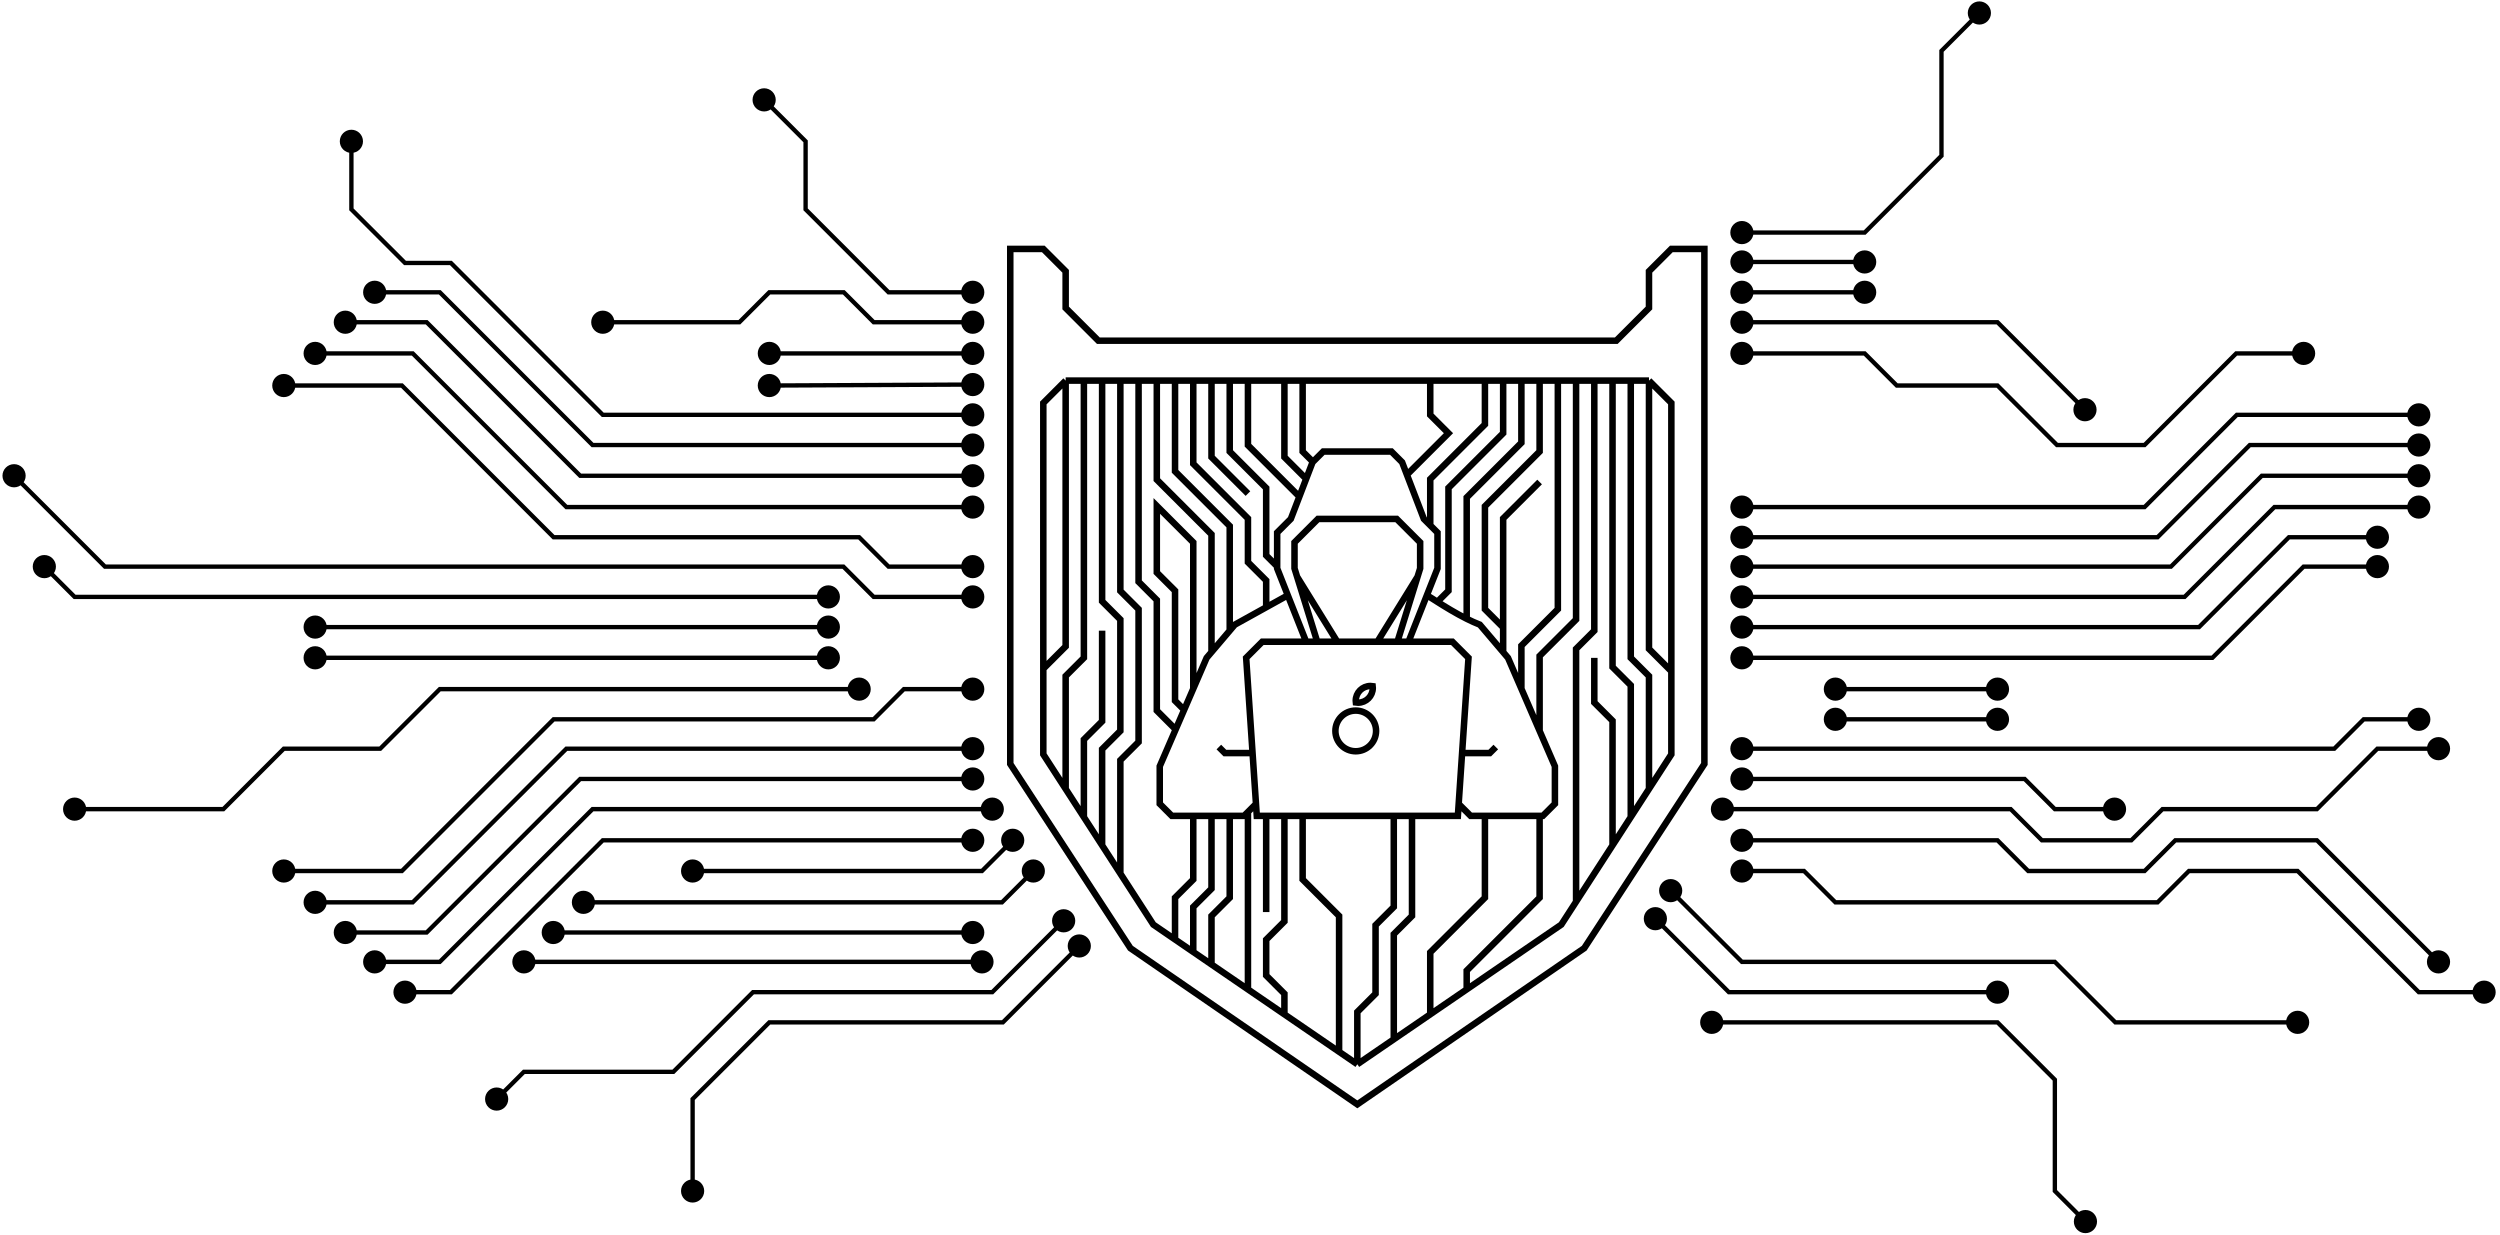<svg width="575" height="284" viewBox="0 0 575 284" fill="none" xmlns="http://www.w3.org/2000/svg">
  <path d="M245.101 87.544L239.959 92.686V153.816M245.101 87.544H249.294M245.101 87.544V148.673L239.959 153.816M312.184 244.778L320.57 239.038M312.184 244.778L307.992 241.908M312.184 244.778L312.184 232.749L316.377 228.556V212.793L320.57 208.601V187.652M379.267 87.544L384.41 92.686V154.387M379.267 87.544H375.075M379.267 87.544V149.245L384.41 154.387M300.416 147.602H302.966M300.416 147.602H290.317L286.616 151.303L288.089 173.205M300.416 147.602L296.193 136.921M302.966 147.602L298.33 132.646M302.966 147.602H307.576M296.193 136.921L293.747 130.732V130.273M296.193 136.921L291.221 139.677M288.876 184.902L289.061 187.652H291.221M288.876 184.902L286.126 187.652H278.643M288.876 184.902L288.089 173.205M288.089 173.205H281.723L280.336 171.818M298.33 132.646L297.737 130.732V124.751L303.134 119.355H321.237L326.634 124.751V130.732L326.04 132.646M298.33 132.646L307.576 147.602M307.576 147.602H316.795M323.955 147.602H321.405M323.955 147.602H334.053L337.754 151.303L336.281 173.205M323.955 147.602L328.177 136.921M321.405 147.602L326.04 132.646M321.405 147.602H316.795M328.177 136.921L330.624 130.732V122.493L328.955 120.825M328.177 136.921C328.547 137.111 329.416 137.677 330.597 138.425M335.494 184.902L335.309 187.652H324.762M335.494 184.902L338.244 187.652H341.533M335.494 184.902L336.281 173.205M336.281 173.205H342.647L344.034 171.818M326.04 132.646L316.795 147.602M278.643 87.544H274.45M278.643 87.544H282.836M278.643 87.544V105.138L287.028 113.523M261.872 87.544H257.679M261.872 87.544H266.065M261.872 87.544V133.804L266.065 137.997V163.436L270.403 167.774M295.414 87.544H299.606M295.414 87.544V105.138L300.418 110.142M295.414 87.544H287.028M345.726 87.544H341.533M345.726 87.544H349.918M345.726 87.544V99.637L333.148 112.215V135.875L330.597 138.425M328.955 87.544V95.445L333.148 99.637L323.59 109.195M328.955 87.544H341.533M328.955 87.544H299.606M362.497 87.544H358.304M362.497 87.544H366.689M362.497 87.544V142.49L354.111 150.875V168.108M253.487 87.544H249.294M253.487 87.544H257.679M253.487 87.544V138.297L257.679 142.49V168.114L253.487 172.307V194.431M270.258 87.544H266.065M270.258 87.544H274.45M270.258 87.544V108.407L282.836 120.985V145.052M287.028 87.544H282.836M287.028 87.544V102.402L298.852 114.226M354.111 87.544H349.918M354.111 87.544H358.304M354.111 87.544V103.858L341.533 116.436V140.117L345.726 144.31M370.882 87.544H366.689M370.882 87.544H375.075M370.882 87.544V153.426L375.075 157.619V187.945M249.294 87.544V151.303L245.101 155.495V181.459M257.679 87.544V135.924L261.872 140.117V170.66L257.679 174.853V200.918M266.065 87.544V110.322L278.643 122.9V149.99M274.45 87.544V106.667L287.028 119.245V129.315L291.221 133.507V139.677M282.836 87.544V103.858L291.221 112.244V127.747L293.747 130.273M299.606 87.544V103.858L301.973 106.225M341.533 87.544V97.615L328.955 110.193V120.825M349.918 87.544V101.842L337.34 114.42V142.321M358.304 87.544V140.117L349.918 148.503V158.416M366.689 87.544V145.052L362.497 149.245V207.404M375.075 87.544V151.303L379.267 155.495V181.459M245.101 181.459L239.959 173.503V153.816M245.101 181.459L249.294 187.945M253.487 194.431L257.679 200.918M253.487 194.431L249.294 187.945M257.679 200.918L265.271 212.662L270.258 216.076M270.403 167.774L266.74 176.241V184.872L269.519 187.652H274.45M270.403 167.774L272.353 163.265M274.45 187.652V202.28L270.258 206.473V216.076M274.45 187.652H278.643M270.258 216.076L274.45 218.946M379.267 181.459L384.41 173.503V154.387M379.267 181.459L375.075 187.945M278.643 187.652V204.408L274.45 208.601V218.946M274.45 218.946L278.643 221.817M278.643 149.99L277.528 151.303L274.45 158.418M278.643 149.99L282.836 145.052M282.836 145.052L284.002 143.679L291.221 139.677M272.353 163.265L270.258 161.169V135.875L266.065 131.682V116.366L274.45 124.751V158.418M272.353 163.265L274.45 158.418M282.836 187.652V206.473L278.643 210.666V221.817M278.643 221.817L287.028 227.557M354.111 168.108L357.629 176.241V184.872L354.85 187.652H341.533M354.111 168.108L349.918 158.416M362.497 207.404L359.098 212.662L337.34 227.557M362.497 207.404L370.882 194.431M253.487 145.052V165.902L249.294 170.095V187.945M375.075 187.945L370.882 194.431M366.689 151.303V161.582L370.882 165.775V194.431M293.747 130.273V122.493L296.885 119.355L298.852 114.226M295.414 187.652V211.929L291.221 216.122V224.364L295.414 228.556V233.298M295.414 187.652H291.221M295.414 187.652H299.606M295.414 233.298L287.028 227.557M295.414 233.298L307.992 241.908M291.221 187.652V209.776M287.028 186.75V227.557M349.918 158.416L346.841 151.303L345.726 149.989M345.726 144.31V149.989M345.726 144.31V119.245L354.111 110.859M345.726 149.989L340.368 143.679C339.372 143.292 338.35 142.826 337.34 142.321M337.34 142.321C334.807 141.052 332.355 139.538 330.597 138.425M354.111 187.652V206.473L337.34 223.244V227.557M337.34 227.557L328.955 233.297M298.852 114.226L300.418 110.142M300.418 110.142L301.887 106.31L301.973 106.225M301.973 106.225L304.339 103.858H320.032L322.484 106.31L323.59 109.195M328.955 120.825L327.485 119.355L323.59 109.195M299.606 187.652V202.28L307.992 210.666V241.908M299.606 187.652H320.57M324.762 187.652V210.666L320.57 214.858V239.038M324.762 187.652H320.57M320.57 239.038L328.955 233.297M341.533 187.652V206.473L328.955 219.051V233.297M252.623 78.361L245.101 70.839V62.396L239.959 57.254H232.36V175.712L259.992 218.08L312.184 254.001L364.377 218.08L392.009 175.712V57.254H384.41L379.267 62.396V70.839L371.745 78.361H252.623ZM316.498 168.114C316.498 170.698 314.403 172.793 311.819 172.793C309.235 172.793 307.14 170.698 307.14 168.114C307.14 165.53 309.235 163.436 311.819 163.436C314.403 163.436 316.498 165.53 316.498 168.114ZM315.743 158.226C315.743 160.1 314.223 161.619 312.349 161.619C312.177 161.619 312.009 161.607 311.844 161.582C311.828 161.447 311.819 161.309 311.819 161.169C311.819 159.295 313.339 157.775 315.213 157.775C315.384 157.775 315.553 157.788 315.718 157.813C315.734 157.948 315.743 158.086 315.743 158.226Z" stroke="url(#paint0_linear_1284_707)" stroke-width="1.5" />
  <path d="M221.064 109.421C221.064 110.894 222.258 112.088 223.731 112.088C225.204 112.088 226.398 110.894 226.398 109.421C226.398 107.948 225.204 106.755 223.731 106.755C222.258 106.755 221.064 107.948 221.064 109.421ZM133.439 109.421L133.086 109.775L133.232 109.921H133.439V109.421ZM221.064 116.627C221.064 118.1 222.258 119.294 223.731 119.294C225.204 119.294 226.398 118.1 226.398 116.627C226.398 115.155 225.204 113.961 223.731 113.961C222.258 113.961 221.064 115.155 221.064 116.627ZM130.27 116.627L129.917 116.981L130.063 117.127H130.27V116.627ZM197.605 123.565L197.959 123.212L197.812 123.065H197.605V123.565ZM127.331 123.565L126.977 123.919L127.124 124.065H127.331V123.565ZM193.98 130.321L194.333 129.968L194.187 129.821H193.98V130.321ZM24.136 130.321L23.782 130.675L23.929 130.821H24.136V130.321ZM187.853 137.291C187.853 138.764 189.047 139.958 190.52 139.958C191.993 139.958 193.186 138.764 193.186 137.291C193.186 135.818 191.993 134.624 190.52 134.624C189.047 134.624 187.853 135.818 187.853 137.291ZM187.853 144.229C187.853 145.702 189.047 146.895 190.52 146.895C191.992 146.895 193.186 145.702 193.186 144.229C193.186 142.756 191.992 141.562 190.52 141.562C189.047 141.562 187.853 142.756 187.853 144.229ZM187.853 151.295C187.853 152.768 189.047 153.961 190.52 153.961C191.993 153.961 193.186 152.768 193.186 151.295C193.186 149.822 191.993 148.628 190.52 148.628C189.047 148.628 187.853 149.822 187.853 151.295ZM194.938 158.501C194.938 159.974 196.132 161.168 197.605 161.168C199.078 161.168 200.272 159.974 200.272 158.501C200.272 157.028 199.078 155.834 197.605 155.834C196.132 155.834 194.938 157.028 194.938 158.501ZM200.949 165.439V165.939H201.156L201.303 165.792L200.949 165.439ZM127.331 165.439V164.939H127.124L126.977 165.085L127.331 165.439ZM221.064 172.195C221.064 173.668 222.258 174.862 223.731 174.862C225.204 174.862 226.398 173.668 226.398 172.195C226.398 170.722 225.204 169.528 223.731 169.528C222.258 169.528 221.064 170.722 221.064 172.195ZM130.27 172.195V171.695H130.063L129.917 171.841L130.27 172.195ZM221.064 179.165C221.064 180.637 222.258 181.831 223.731 181.831C225.204 181.831 226.398 180.637 226.398 179.165C226.398 177.692 225.204 176.498 223.731 176.498C222.258 176.498 221.064 177.692 221.064 179.165ZM133.439 179.165V178.665H133.232L133.086 178.811L133.439 179.165ZM225.557 186.102C225.557 187.575 226.751 188.769 228.223 188.769C229.696 188.769 230.89 187.575 230.89 186.102C230.89 184.63 229.696 183.436 228.223 183.436C226.751 183.436 225.557 184.63 225.557 186.102ZM136.281 186.102V185.602H136.073L135.927 185.749L136.281 186.102ZM221.064 67.226C221.064 68.698 222.258 69.892 223.731 69.892C225.204 69.892 226.398 68.698 226.398 67.226C226.398 65.753 225.204 64.559 223.731 64.559C222.258 64.559 221.064 65.753 221.064 67.226ZM204.361 67.226L204.008 67.579L204.154 67.726H204.361V67.226ZM221.064 74.111C221.064 75.583 222.258 76.777 223.731 76.777C225.204 76.777 226.398 75.583 226.398 74.111C226.398 72.638 225.204 71.444 223.731 71.444C222.258 71.444 221.064 72.638 221.064 74.111ZM200.949 74.111L200.596 74.464L200.742 74.611H200.949V74.111ZM221.064 81.285C221.064 82.758 222.258 83.952 223.731 83.952C225.204 83.952 226.398 82.758 226.398 81.285C226.398 79.812 225.204 78.618 223.731 78.618C222.258 78.618 221.064 79.812 221.064 81.285ZM174.281 81.285C174.281 82.758 175.475 83.952 176.948 83.952C178.42 83.952 179.614 82.758 179.614 81.285C179.614 79.812 178.42 78.618 176.948 78.618C175.475 78.618 174.281 79.812 174.281 81.285ZM221.064 88.447C221.064 89.92 222.258 91.114 223.731 91.114C225.204 91.114 226.398 89.92 226.398 88.447C226.398 86.975 225.204 85.781 223.731 85.781C222.258 85.781 221.064 86.975 221.064 88.447ZM174.281 88.673C174.281 90.145 175.475 91.339 176.948 91.339C178.42 91.339 179.614 90.145 179.614 88.673C179.614 87.2 178.42 86.006 176.948 86.006C175.475 86.006 174.281 87.2 174.281 88.673ZM221.064 95.417C221.064 96.89 222.258 98.084 223.731 98.084C225.204 98.084 226.398 96.89 226.398 95.417C226.398 93.944 225.204 92.75 223.731 92.75C222.258 92.75 221.064 93.944 221.064 95.417ZM138.643 95.417L138.289 95.77L138.436 95.917H138.643V95.417ZM221.064 102.355C221.064 103.828 222.258 105.021 223.731 105.021C225.204 105.021 226.398 103.828 226.398 102.355C226.398 100.882 225.204 99.688 223.731 99.688C222.258 99.688 221.064 100.882 221.064 102.355ZM136.281 102.355L135.927 102.708L136.073 102.855H136.281V102.355ZM493.257 116.627V117.127H493.464L493.61 116.981L493.257 116.627ZM397.971 116.627C397.971 118.1 399.165 119.294 400.638 119.294C402.111 119.294 403.305 118.1 403.305 116.627C403.305 115.155 402.111 113.961 400.638 113.961C399.165 113.961 397.971 115.155 397.971 116.627ZM499.323 130.321V130.821H499.53L499.676 130.675L499.323 130.321ZM397.971 130.321C397.971 131.794 399.165 132.988 400.638 132.988C402.111 132.988 403.305 131.794 403.305 130.321C403.305 128.849 402.111 127.655 400.638 127.655C399.165 127.655 397.971 128.849 397.971 130.321ZM502.45 137.291V137.791H502.657L502.803 137.645L502.45 137.291ZM397.971 137.291C397.971 138.764 399.165 139.958 400.638 139.958C402.111 139.958 403.305 138.764 403.305 137.291C403.305 135.818 402.111 134.624 400.638 134.624C399.165 134.624 397.971 135.818 397.971 137.291ZM505.782 144.229V144.729H505.989L506.136 144.582L505.782 144.229ZM397.971 144.229C397.971 145.702 399.165 146.895 400.638 146.895C402.111 146.895 403.305 145.702 403.305 144.229C403.305 142.756 402.111 141.562 400.638 141.562C399.165 141.562 397.971 142.756 397.971 144.229ZM508.857 151.295V151.795H509.064L509.211 151.648L508.857 151.295ZM397.971 151.295C397.971 152.768 399.165 153.961 400.638 153.961C402.111 153.961 403.305 152.768 403.305 151.295C403.305 149.822 402.111 148.628 400.638 148.628C399.165 148.628 397.971 149.822 397.971 151.295ZM456.755 158.501C456.755 159.974 457.949 161.168 459.422 161.168C460.894 161.168 462.088 159.974 462.088 158.501C462.088 157.028 460.894 155.834 459.422 155.834C457.949 155.834 456.755 157.028 456.755 158.501ZM419.469 158.501C419.469 159.974 420.663 161.168 422.136 161.168C423.609 161.168 424.803 159.974 424.803 158.501C424.803 157.028 423.609 155.834 422.136 155.834C420.663 155.834 419.469 157.028 419.469 158.501ZM456.755 165.439C456.755 166.911 457.949 168.105 459.422 168.105C460.894 168.105 462.088 166.911 462.088 165.439C462.088 163.966 460.894 162.772 459.422 162.772C457.949 162.772 456.755 163.966 456.755 165.439ZM419.469 165.439C419.469 166.911 420.663 168.105 422.136 168.105C423.609 168.105 424.803 166.911 424.803 165.439C424.803 163.966 423.609 162.772 422.136 162.772C420.663 162.772 419.469 163.966 419.469 165.439ZM536.892 172.195V172.695H537.099L537.246 172.548L536.892 172.195ZM397.971 172.195C397.971 173.668 399.165 174.862 400.638 174.862C402.111 174.862 403.305 173.668 403.305 172.195C403.305 170.722 402.111 169.528 400.638 169.528C399.165 169.528 397.971 170.722 397.971 172.195ZM465.678 179.165L466.032 178.811L465.885 178.665H465.678V179.165ZM397.971 179.165C397.971 180.637 399.165 181.831 400.638 181.831C402.111 181.831 403.305 180.637 403.305 179.165C403.305 177.692 402.111 176.498 400.638 176.498C399.165 176.498 397.971 177.692 397.971 179.165ZM462.466 186.102L462.819 185.749L462.673 185.602H462.466V186.102ZM393.492 186.102C393.492 187.575 394.686 188.769 396.158 188.769C397.631 188.769 398.825 187.575 398.825 186.102C398.825 184.63 397.631 183.436 396.158 183.436C394.686 183.436 393.492 184.63 393.492 186.102ZM426.207 67.226C426.207 68.698 427.401 69.892 428.874 69.892C430.346 69.892 431.54 68.698 431.54 67.226C431.54 65.753 430.346 64.559 428.874 64.559C427.401 64.559 426.207 65.753 426.207 67.226ZM397.971 67.226C397.971 68.698 399.165 69.892 400.638 69.892C402.111 69.892 403.305 68.698 403.305 67.226C403.305 65.753 402.111 64.559 400.638 64.559C399.165 64.559 397.971 65.753 397.971 67.226ZM459.422 74.111L459.775 73.757L459.629 73.611H459.422V74.111ZM397.971 74.111C397.971 75.583 399.165 76.777 400.638 76.777C402.111 76.777 403.305 75.583 403.305 74.111C403.305 72.638 402.111 71.444 400.638 71.444C399.165 71.444 397.971 72.638 397.971 74.111ZM428.874 81.285L429.227 80.931L429.081 80.785H428.874V81.285ZM397.971 81.285C397.971 82.758 399.165 83.952 400.638 83.952C402.111 83.952 403.305 82.758 403.305 81.285C403.305 79.812 402.111 78.618 400.638 78.618C399.165 78.618 397.971 79.812 397.971 81.285ZM221.064 193.265C221.064 194.738 222.258 195.932 223.731 195.932C225.204 195.932 226.398 194.738 226.398 193.265C226.398 191.792 225.204 190.599 223.731 190.599C222.258 190.599 221.064 191.792 221.064 193.265ZM138.643 193.265V192.765H138.436L138.289 192.912L138.643 193.265ZM225.855 200.331V200.831H226.062L226.209 200.685L225.855 200.331ZM156.634 200.331C156.634 201.804 157.828 202.998 159.301 202.998C160.773 202.998 161.967 201.804 161.967 200.331C161.967 198.858 160.773 197.665 159.301 197.665C157.828 197.665 156.634 198.858 156.634 200.331ZM230.455 207.537V208.037H230.662L230.809 207.891L230.455 207.537ZM131.522 207.537C131.522 209.01 132.715 210.204 134.188 210.204C135.661 210.204 136.855 209.01 136.855 207.537C136.855 206.065 135.661 204.871 134.188 204.871C132.715 204.871 131.522 206.065 131.522 207.537ZM221.065 214.475C221.065 215.948 222.258 217.142 223.731 217.142C225.204 217.142 226.398 215.948 226.398 214.475C226.398 213.002 225.204 211.809 223.731 211.809C222.258 211.809 221.065 213.002 221.065 214.475ZM124.584 214.475C124.584 215.948 125.778 217.142 127.25 217.142C128.723 217.142 129.917 215.948 129.917 214.475C129.917 213.002 128.723 211.809 127.25 211.809C125.778 211.809 124.584 213.002 124.584 214.475ZM223.189 221.231C223.189 222.704 224.383 223.898 225.855 223.898C227.328 223.898 228.522 222.704 228.522 221.231C228.522 219.759 227.328 218.565 225.855 218.565C224.383 218.565 223.189 219.759 223.189 221.231ZM117.828 221.231C117.828 222.704 119.022 223.898 120.494 223.898C121.967 223.898 123.161 222.704 123.161 221.231C123.161 219.759 121.967 218.565 120.494 218.565C119.022 218.565 117.828 219.759 117.828 221.231ZM228.223 228.201V228.701H228.43L228.577 228.555L228.223 228.201ZM173.192 228.201V227.701H172.985L172.838 227.847L173.192 228.201ZM230.669 235.139V235.639H230.876L231.023 235.492L230.669 235.139ZM176.948 235.139V234.639H176.74L176.594 234.785L176.948 235.139ZM459.422 193.265L459.775 192.912L459.629 192.765H459.422V193.265ZM397.971 193.265C397.971 194.738 399.165 195.932 400.638 195.932C402.111 195.932 403.305 194.738 403.305 193.265C403.305 191.792 402.111 190.599 400.638 190.599C399.165 190.599 397.971 191.792 397.971 193.265ZM414.93 200.331L415.283 199.978L415.137 199.831H414.93V200.331ZM397.971 200.331C397.971 201.804 399.165 202.998 400.638 202.998C402.111 202.998 403.305 201.804 403.305 200.331C403.305 198.858 402.111 197.665 400.638 197.665C399.165 197.665 397.971 198.858 397.971 200.331ZM472.616 221.231L472.97 220.878L472.823 220.731H472.616V221.231ZM400.638 221.231L400.284 221.585L400.431 221.731H400.638V221.231ZM456.755 228.201C456.755 229.674 457.949 230.868 459.422 230.868C460.894 230.868 462.088 229.674 462.088 228.201C462.088 226.728 460.894 225.534 459.422 225.534C457.949 225.534 456.755 226.728 456.755 228.201ZM397.638 228.201L397.284 228.555L397.431 228.701H397.638V228.201ZM459.422 235.139L459.775 234.785L459.629 234.639H459.422V235.139ZM391.033 235.139C391.033 236.612 392.227 237.805 393.7 237.805C395.173 237.805 396.367 236.612 396.367 235.139C396.367 233.666 395.173 232.472 393.7 232.472C392.227 232.472 391.033 233.666 391.033 235.139ZM245.57 217.571C245.57 219.044 246.764 220.238 248.236 220.238C249.709 220.238 250.903 219.044 250.903 217.571C250.903 216.099 249.709 214.905 248.236 214.905C246.764 214.905 245.57 216.099 245.57 217.571ZM234.995 200.331C234.995 201.804 236.189 202.998 237.661 202.998C239.134 202.998 240.328 201.804 240.328 200.331C240.328 198.858 239.134 197.665 237.661 197.665C236.189 197.665 234.995 198.858 234.995 200.331ZM230.255 193.265C230.255 194.738 231.449 195.932 232.921 195.932C234.394 195.932 235.588 194.738 235.588 193.265C235.588 191.792 234.394 190.599 232.921 190.599C231.449 190.599 230.255 191.792 230.255 193.265ZM381.587 204.847C381.587 206.32 382.781 207.514 384.254 207.514C385.727 207.514 386.92 206.32 386.92 204.847C386.92 203.374 385.727 202.181 384.254 202.181C382.781 202.181 381.587 203.374 381.587 204.847ZM428.874 53.493V53.993H429.081L429.227 53.847L428.874 53.493ZM397.971 53.493C397.971 54.966 399.165 56.16 400.638 56.16C402.111 56.16 403.305 54.966 403.305 53.493C403.305 52.02 402.111 50.826 400.638 50.826C399.165 50.826 397.971 52.02 397.971 53.493ZM426.207 60.249C426.207 61.722 427.401 62.916 428.874 62.916C430.346 62.916 431.54 61.722 431.54 60.249C431.54 58.776 430.346 57.583 428.874 57.583C427.401 57.583 426.207 58.776 426.207 60.249ZM397.971 60.249C397.971 61.722 399.165 62.916 400.638 62.916C402.111 62.916 403.305 61.722 403.305 60.249C403.305 58.776 402.111 57.583 400.638 57.583C399.165 57.583 397.971 58.776 397.971 60.249ZM378.068 211.298C378.068 212.771 379.262 213.965 380.735 213.965C382.208 213.965 383.402 212.771 383.402 211.298C383.402 209.825 382.208 208.631 380.735 208.631C379.262 208.631 378.068 209.825 378.068 211.298ZM422.136 207.537L421.783 207.891L421.929 208.037H422.136V207.537ZM496.244 207.537V208.037H496.451L496.597 207.891L496.244 207.537ZM503.45 200.331V199.831H503.243L503.096 199.978L503.45 200.331ZM528.454 200.331L528.807 199.978L528.661 199.831H528.454V200.331ZM556.323 228.201L555.97 228.555L556.116 228.701H556.323V228.201ZM568.673 228.201C568.673 229.674 569.867 230.868 571.339 230.868C572.812 230.868 574.006 229.674 574.006 228.201C574.006 226.728 572.812 225.534 571.339 225.534C569.867 225.534 568.673 226.728 568.673 228.201ZM466.488 200.331L466.134 200.685L466.281 200.831H466.488V200.331ZM493.257 200.331V200.831H493.464L493.61 200.685L493.257 200.331ZM500.323 193.265V192.765H500.116L499.969 192.912L500.323 193.265ZM532.892 193.265L533.246 192.912L533.099 192.765H532.892V193.265ZM558.192 221.231C558.192 222.704 559.385 223.898 560.858 223.898C562.331 223.898 563.525 222.704 563.525 221.231C563.525 219.759 562.331 218.565 560.858 218.565C559.385 218.565 558.192 219.759 558.192 221.231ZM469.629 193.265L469.275 193.619L469.422 193.765H469.629V193.265ZM490.205 193.265V193.765H490.412L490.559 193.619L490.205 193.265ZM497.368 186.102V185.602H497.161L497.015 185.749L497.368 186.102ZM532.892 186.102V186.602H533.099L533.246 186.456L532.892 186.102ZM546.8 172.195V171.695H546.592L546.446 171.841L546.8 172.195ZM558.192 172.195C558.192 173.668 559.385 174.862 560.858 174.862C562.331 174.862 563.525 173.668 563.525 172.195C563.525 170.722 562.331 169.528 560.858 169.528C559.385 169.528 558.192 170.722 558.192 172.195ZM514.467 95.417V94.917H514.26L514.114 95.063L514.467 95.417ZM553.657 95.417C553.657 96.89 554.851 98.084 556.323 98.084C557.796 98.084 558.99 96.89 558.99 95.417C558.99 93.944 557.796 92.75 556.323 92.75C554.851 92.75 553.657 93.944 553.657 95.417ZM496.244 123.565V124.065H496.451L496.597 123.919L496.244 123.565ZM517.454 102.355V101.855H517.247L517.101 102.001L517.454 102.355ZM553.657 102.355C553.657 103.828 554.851 105.021 556.323 105.021C557.796 105.021 558.99 103.828 558.99 102.355C558.99 100.882 557.796 99.688 556.323 99.688C554.851 99.688 553.657 100.882 553.657 102.355ZM397.971 123.565C397.971 125.038 399.165 126.232 400.638 126.232C402.111 126.232 403.305 125.038 403.305 123.565C403.305 122.092 402.111 120.899 400.638 120.899C399.165 120.899 397.971 122.092 397.971 123.565ZM520.223 109.421V108.921H520.016L519.87 109.068L520.223 109.421ZM553.657 109.421C553.657 110.894 554.851 112.088 556.323 112.088C557.796 112.088 558.99 110.894 558.99 109.421C558.99 107.948 557.796 106.755 556.323 106.755C554.851 106.755 553.657 107.948 553.657 109.421ZM523.114 116.627V116.127H522.906L522.76 116.274L523.114 116.627ZM553.657 116.627C553.657 118.1 554.851 119.294 556.323 119.294C557.796 119.294 558.99 118.1 558.99 116.627C558.99 115.155 557.796 113.961 556.323 113.961C554.851 113.961 553.657 115.155 553.657 116.627ZM529.831 130.321V129.821H529.623L529.477 129.968L529.831 130.321ZM544.133 130.321C544.133 131.794 545.327 132.988 546.8 132.988C548.272 132.988 549.466 131.794 549.466 130.321C549.466 128.849 548.272 127.655 546.8 127.655C545.327 127.655 544.133 128.849 544.133 130.321ZM526.446 123.565V123.065H526.239L526.092 123.212L526.446 123.565ZM544.133 123.565C544.133 125.038 545.327 126.232 546.8 126.232C548.272 126.232 549.466 125.038 549.466 123.565C549.466 122.092 548.272 120.899 546.8 120.899C545.327 120.899 544.133 122.092 544.133 123.565ZM472.616 186.102L472.262 186.456L472.409 186.602H472.616V186.102ZM483.673 186.102C483.673 187.575 484.867 188.769 486.339 188.769C487.812 188.769 489.006 187.575 489.006 186.102C489.006 184.63 487.812 183.436 486.339 183.436C484.867 183.436 483.673 184.63 483.673 186.102ZM543.648 165.439V164.939H543.441L543.295 165.085L543.648 165.439ZM553.657 165.439C553.657 166.911 554.851 168.105 556.323 168.105C557.796 168.105 558.99 166.911 558.99 165.439C558.99 163.966 557.796 162.772 556.323 162.772C554.851 162.772 553.657 163.966 553.657 165.439ZM17.166 137.291L16.813 137.645L16.959 137.791H17.166V137.291ZM69.819 144.229C69.819 145.702 71.013 146.895 72.486 146.895C73.959 146.895 75.152 145.702 75.152 144.229C75.152 142.756 73.959 141.562 72.486 141.562C71.013 141.562 69.819 142.756 69.819 144.229ZM69.819 151.295C69.819 152.768 71.013 153.961 72.486 153.961C73.958 153.961 75.152 152.768 75.152 151.295C75.152 149.822 73.958 148.628 72.486 148.628C71.013 148.628 69.819 149.822 69.819 151.295ZM101.152 158.501V158.001H100.944L100.798 158.147L101.152 158.501ZM103.707 228.201V228.701H103.914L104.061 228.555L103.707 228.201ZM90.483 228.201C90.483 229.674 91.677 230.868 93.149 230.868C94.622 230.868 95.816 229.674 95.816 228.201C95.816 226.728 94.622 225.534 93.149 225.534C91.677 225.534 90.483 226.728 90.483 228.201ZM83.513 221.231C83.513 222.704 84.707 223.898 86.18 223.898C87.652 223.898 88.846 222.704 88.846 221.231C88.846 219.759 87.652 218.565 86.18 218.565C84.707 218.565 83.513 219.759 83.513 221.231ZM101.152 221.231V221.731H101.359L101.505 221.585L101.152 221.231ZM76.757 214.475C76.757 215.948 77.951 217.142 79.424 217.142C80.896 217.142 82.09 215.948 82.09 214.475C82.09 213.002 80.896 211.809 79.424 211.809C77.951 211.809 76.757 213.002 76.757 214.475ZM98.129 214.475V214.975H98.336L98.482 214.829L98.129 214.475ZM69.819 207.537C69.819 209.01 71.013 210.204 72.486 210.204C73.958 210.204 75.152 209.01 75.152 207.537C75.152 206.065 73.958 204.871 72.486 204.871C71.013 204.871 69.819 206.065 69.819 207.537ZM94.928 207.537V208.037H95.135L95.281 207.891L94.928 207.537ZM62.613 200.331C62.613 201.804 63.807 202.998 65.279 202.998C66.752 202.998 67.946 201.804 67.946 200.331C67.946 198.858 66.752 197.665 65.279 197.665C63.807 197.665 62.613 198.858 62.613 200.331ZM92.438 200.331V200.831H92.645L92.792 200.685L92.438 200.331ZM154.871 246.522V247.022H155.078L155.225 246.875L154.871 246.522ZM120.494 246.522V246.022H120.287L120.141 246.168L120.494 246.522ZM111.564 252.786C111.564 254.258 112.758 255.452 114.231 255.452C115.703 255.452 116.897 254.258 116.897 252.786C116.897 251.313 115.703 250.119 114.231 250.119C112.758 250.119 111.564 251.313 111.564 252.786ZM159.301 252.786L158.947 252.432L158.801 252.579V252.786H159.301ZM156.634 273.926C156.634 275.398 157.828 276.592 159.301 276.592C160.773 276.592 161.967 275.398 161.967 273.926C161.967 272.453 160.773 271.259 159.301 271.259C157.828 271.259 156.634 272.453 156.634 273.926ZM472.616 248.333H473.116V248.126L472.97 247.98L472.616 248.333ZM472.616 273.926H472.116V274.133L472.262 274.279L472.616 273.926ZM476.985 280.961C476.985 282.434 478.179 283.628 479.652 283.628C481.124 283.628 482.318 282.434 482.318 280.961C482.318 279.488 481.124 278.295 479.652 278.295C478.179 278.295 476.985 279.488 476.985 280.961ZM241.975 211.783C241.975 213.256 243.169 214.45 244.641 214.45C246.114 214.45 247.308 213.256 247.308 211.783C247.308 210.31 246.114 209.116 244.641 209.116C243.169 209.116 241.975 210.31 241.975 211.783ZM486.523 235.139L486.17 235.492L486.316 235.639H486.523V235.139ZM525.787 235.139C525.787 236.612 526.981 237.805 528.454 237.805C529.927 237.805 531.121 236.612 531.121 235.139C531.121 233.666 529.927 232.472 528.454 232.472C526.981 232.472 525.787 233.666 525.787 235.139ZM92.438 88.673L92.792 88.319L92.645 88.173H92.438V88.673ZM62.613 88.673C62.613 90.145 63.807 91.339 65.279 91.339C66.752 91.339 67.946 90.145 67.946 88.673C67.946 87.2 66.752 86.006 65.279 86.006C63.807 86.006 62.613 87.2 62.613 88.673ZM94.928 81.285L95.281 80.931L95.135 80.785H94.928V81.285ZM69.819 81.285C69.819 82.758 71.013 83.952 72.486 83.952C73.958 83.952 75.152 82.758 75.152 81.285C75.152 79.812 73.958 78.618 72.486 78.618C71.013 78.618 69.819 79.812 69.819 81.285ZM98.129 74.111L98.482 73.757L98.336 73.611H98.129V74.111ZM76.757 74.111C76.757 75.583 77.951 76.777 79.424 76.777C80.896 76.777 82.09 75.583 82.09 74.111C82.09 72.638 80.896 71.444 79.424 71.444C77.951 71.444 76.757 72.638 76.757 74.111ZM101.152 67.226L101.505 66.872L101.359 66.726H101.152V67.226ZM83.513 67.226C83.513 68.698 84.707 69.892 86.18 69.892C87.652 69.892 88.846 68.698 88.846 67.226C88.846 65.753 87.652 64.559 86.18 64.559C84.707 64.559 83.513 65.753 83.513 67.226ZM103.707 60.481L104.061 60.128L103.914 59.981H103.707V60.481ZM93.149 60.481L92.796 60.835L92.942 60.981H93.149V60.481ZM204.361 130.321L204.008 130.675L204.154 130.821H204.361V130.321ZM221.064 130.321C221.064 131.794 222.258 132.988 223.731 132.988C225.204 132.988 226.398 131.794 226.398 130.321C226.398 128.849 225.204 127.655 223.731 127.655C222.258 127.655 221.064 128.849 221.064 130.321ZM200.949 137.291L200.596 137.645L200.742 137.791H200.949V137.291ZM221.064 137.291C221.064 138.764 222.258 139.958 223.731 139.958C225.204 139.958 226.398 138.764 226.398 137.291C226.398 135.818 225.204 134.624 223.731 134.624C222.258 134.624 221.064 135.818 221.064 137.291ZM207.887 158.501V158.001H207.68L207.534 158.147L207.887 158.501ZM221.064 158.501C221.064 159.974 222.258 161.168 223.731 161.168C225.204 161.168 226.398 159.974 226.398 158.501C226.398 157.028 225.204 155.834 223.731 155.834C222.258 155.834 221.064 157.028 221.064 158.501ZM185.288 48.153H184.788V48.36L184.935 48.506L185.288 48.153ZM185.288 32.507H185.788V32.299L185.642 32.153L185.288 32.507ZM173.085 22.97C173.085 24.443 174.279 25.637 175.752 25.637C177.225 25.637 178.419 24.443 178.419 22.97C178.419 21.497 177.225 20.303 175.752 20.303C174.279 20.303 173.085 21.497 173.085 22.97ZM194.065 67.226L194.418 66.872L194.272 66.726H194.065V67.226ZM176.948 67.226V66.726H176.74L176.594 66.872L176.948 67.226ZM170.063 74.111V74.611H170.27L170.416 74.464L170.063 74.111ZM135.976 74.111C135.976 75.583 137.17 76.777 138.643 76.777C140.115 76.777 141.309 75.583 141.309 74.111C141.309 72.638 140.115 71.444 138.643 71.444C137.17 71.444 135.976 72.638 135.976 74.111ZM476.879 94.235C476.879 95.707 478.073 96.901 479.546 96.901C481.019 96.901 482.212 95.707 482.212 94.235C482.212 92.762 481.019 91.568 479.546 91.568C478.073 91.568 476.879 92.762 476.879 94.235ZM446.538 35.829L446.891 36.182L447.038 36.036V35.829H446.538ZM446.538 11.706L446.184 11.353L446.038 11.499V11.706H446.538ZM452.589 2.989C452.589 4.461 453.783 5.655 455.255 5.655C456.728 5.655 457.922 4.461 457.922 2.989C457.922 1.516 456.728 0.322 455.255 0.322C453.783 0.322 452.589 1.516 452.589 2.989ZM0.569 109.421C0.569 110.894 1.763 112.088 3.236 112.088C4.709 112.088 5.903 110.894 5.903 109.421C5.903 107.948 4.709 106.755 3.236 106.755C1.763 106.755 0.569 107.948 0.569 109.421ZM7.53 130.321C7.53 131.794 8.724 132.988 10.197 132.988C11.669 132.988 12.863 131.794 12.863 130.321C12.863 128.849 11.669 127.655 10.197 127.655C8.724 127.655 7.53 128.849 7.53 130.321ZM87.457 172.195V172.695H87.665L87.811 172.548L87.457 172.195ZM65.279 172.195V171.695H65.072L64.926 171.841L65.279 172.195ZM51.372 186.102V186.602H51.579L51.726 186.456L51.372 186.102ZM14.5 186.102C14.5 187.575 15.694 188.769 17.166 188.769C18.639 188.769 19.833 187.575 19.833 186.102C19.833 184.63 18.639 183.436 17.166 183.436C15.694 183.436 14.5 184.63 14.5 186.102ZM80.821 48.153H80.321V48.36L80.467 48.506L80.821 48.153ZM78.154 32.507C78.154 33.979 79.348 35.173 80.821 35.173C82.294 35.173 83.487 33.979 83.487 32.507C83.487 31.034 82.294 29.84 80.821 29.84C79.348 29.84 78.154 31.034 78.154 32.507ZM436.261 88.673L435.908 89.026L436.054 89.173H436.261V88.673ZM459.422 88.673L459.775 88.319L459.629 88.173H459.422V88.673ZM473.104 102.355L472.75 102.708L472.897 102.855H473.104V102.355ZM493.257 102.355V102.855H493.464L493.61 102.708L493.257 102.355ZM514.327 81.285V80.785H514.12L513.973 80.931L514.327 81.285ZM527.164 81.285C527.164 82.758 528.358 83.952 529.831 83.952C531.303 83.952 532.497 82.758 532.497 81.285C532.497 79.812 531.303 78.618 529.831 78.618C528.358 78.618 527.164 79.812 527.164 81.285ZM223.731 108.921H133.439V109.921H223.731V108.921ZM223.731 116.127H130.27V117.127H223.731V116.127ZM197.605 123.065H127.331V124.065H197.605V123.065ZM193.98 129.821H24.136V130.821H193.98V129.821ZM200.949 164.939H127.331V165.939H200.949V164.939ZM223.731 171.695H130.27V172.695H223.731V171.695ZM223.731 178.665H133.439V179.665H223.731V178.665ZM228.223 185.602H136.281V186.602H228.223V185.602ZM223.731 66.726H204.361V67.726H223.731V66.726ZM223.731 73.611H200.949V74.611H223.731V73.611ZM223.731 80.785H176.948V81.785H223.731V80.785ZM223.729 87.947L176.945 88.173L176.95 89.173L223.734 88.947L223.729 87.947ZM223.731 94.917H138.643V95.917H223.731V94.917ZM223.731 101.855H136.281V102.855H223.731V101.855ZM493.257 116.127H400.638V117.127H493.257V116.127ZM499.323 129.821H400.638V130.821H499.323V129.821ZM502.45 136.791H400.638V137.791H502.45V136.791ZM505.782 143.729H400.638V144.729H505.782V143.729ZM508.857 150.795H400.638V151.795H508.857V150.795ZM459.422 158.001H422.136V159.001H459.422V158.001ZM459.422 164.939H422.136V165.939H459.422V164.939ZM536.892 171.695H400.638V172.695H536.892V171.695ZM465.678 178.665H400.638V179.665H465.678V178.665ZM462.466 185.602H396.158V186.602H462.466V185.602ZM428.874 66.726H400.638V67.726H428.874V66.726ZM459.422 73.611H400.638V74.611H459.422V73.611ZM428.874 80.785H400.638V81.785H428.874V80.785ZM223.731 192.765H138.643V193.765H223.731V192.765ZM225.855 199.831H159.301V200.831H225.855V199.831ZM230.455 207.037H134.188V208.037H230.455V207.037ZM223.731 213.975H127.25V214.975H223.731V213.975ZM225.855 220.731H120.494V221.731H225.855V220.731ZM228.223 227.701H173.192V228.701H228.223V227.701ZM230.669 234.639H176.948V235.639H230.669V234.639ZM459.422 192.765H400.638V193.765H459.422V192.765ZM414.93 199.831H400.638V200.831H414.93V199.831ZM472.616 220.731H400.638V221.731H472.616V220.731ZM459.422 227.701H397.638V228.701H459.422V227.701ZM459.422 234.639H393.7V235.639H459.422V234.639ZM231.023 235.492L248.59 217.925L247.883 217.218L230.315 234.785L231.023 235.492ZM230.809 207.891L238.015 200.685L237.308 199.978L230.102 207.184L230.809 207.891ZM226.209 200.685L233.275 193.619L232.568 192.912L225.502 199.978L226.209 200.685ZM400.991 220.878L384.607 204.494L383.9 205.201L400.284 221.585L400.991 220.878ZM428.874 52.993H400.638V53.993H428.874V52.993ZM428.874 59.749H400.638V60.749H428.874V59.749ZM397.991 227.847L381.089 210.945L380.381 211.652L397.284 228.555L397.991 227.847ZM414.576 200.685L421.783 207.891L422.49 207.184L415.283 199.978L414.576 200.685ZM422.136 208.037H496.244V207.037H422.136V208.037ZM496.597 207.891L503.803 200.685L503.096 199.978L495.89 207.184L496.597 207.891ZM503.45 200.831H528.454V199.831H503.45V200.831ZM528.1 200.685L555.97 228.555L556.677 227.847L528.807 199.978L528.1 200.685ZM556.323 228.701H571.339V227.701H556.323V228.701ZM459.068 193.619L466.134 200.685L466.841 199.978L459.775 192.912L459.068 193.619ZM466.488 200.831H493.257V199.831H466.488V200.831ZM493.61 200.685L500.676 193.619L499.969 192.912L492.903 199.978L493.61 200.685ZM500.323 193.765H532.892V192.765H500.323V193.765ZM532.539 193.619L560.505 221.585L561.212 220.878L533.246 192.912L532.539 193.619ZM462.112 186.456L469.275 193.619L469.982 192.912L462.819 185.749L462.112 186.456ZM469.629 193.765H490.205V192.765H469.629V193.765ZM490.559 193.619L497.722 186.456L497.015 185.749L489.852 192.912L490.559 193.619ZM497.368 186.602H532.892V185.602H497.368V186.602ZM533.246 186.456L547.153 172.548L546.446 171.841L532.539 185.749L533.246 186.456ZM546.8 172.695H560.858V171.695H546.8V172.695ZM493.61 116.981L514.821 95.77L514.114 95.063L492.903 116.274L493.61 116.981ZM514.467 95.917H556.323V94.917H514.467V95.917ZM496.597 123.919L517.808 102.708L517.101 102.001L495.89 123.212L496.597 123.919ZM517.454 102.855H556.323V101.855H517.454V102.855ZM496.244 123.065H400.638V124.065H496.244V123.065ZM499.676 130.675L520.577 109.775L519.87 109.068L498.969 129.968L499.676 130.675ZM520.223 109.921H556.323V108.921H520.223V109.921ZM502.803 137.645L523.467 116.981L522.76 116.274L502.096 136.937L502.803 137.645ZM523.114 117.127H556.323V116.127H523.114V117.127ZM509.211 151.648L530.184 130.675L529.477 129.968L508.504 150.941L509.211 151.648ZM529.831 130.821H546.8V129.821H529.831V130.821ZM506.136 144.582L526.799 123.919L526.092 123.212L505.429 143.875L506.136 144.582ZM526.446 124.065H546.8V123.065H526.446V124.065ZM465.325 179.518L472.262 186.456L472.97 185.749L466.032 178.811L465.325 179.518ZM472.616 186.602H486.339V185.602H472.616V186.602ZM537.246 172.548L544.002 165.792L543.295 165.085L536.539 171.841L537.246 172.548ZM543.648 165.939H556.323V164.939H543.648V165.939ZM190.52 136.791H17.166V137.791H190.52V136.791ZM190.52 143.729H72.486V144.729H190.52V143.729ZM190.52 150.795H72.486V151.795H190.52V150.795ZM197.605 158.001H101.152V159.001H197.605V158.001ZM138.289 192.912L103.353 227.847L104.061 228.555L138.996 193.619L138.289 192.912ZM103.707 227.701H93.149V228.701H103.707V227.701ZM86.18 221.731H101.152V220.731H86.18V221.731ZM101.505 221.585L136.634 186.456L135.927 185.749L100.798 220.878L101.505 221.585ZM79.424 214.975H98.129V213.975H79.424V214.975ZM98.482 214.829L133.793 179.518L133.086 178.811L97.775 214.122L98.482 214.829ZM72.486 208.037H94.928V207.037H72.486V208.037ZM95.281 207.891L130.624 172.548L129.917 171.841L94.574 207.184L95.281 207.891ZM65.279 200.831H92.438V199.831H65.279V200.831ZM92.792 200.685L127.684 165.792L126.977 165.085L92.085 199.978L92.792 200.685ZM172.838 227.847L154.518 246.168L155.225 246.875L173.546 228.555L172.838 227.847ZM154.871 246.022H120.494V247.022H154.871V246.022ZM120.141 246.168L113.877 252.432L114.584 253.139L120.848 246.875L120.141 246.168ZM176.594 234.785L158.947 252.432L159.654 253.139L177.301 235.492L176.594 234.785ZM158.801 252.786V273.926H159.801V252.786H158.801ZM459.068 235.492L472.262 248.687L472.97 247.98L459.775 234.785L459.068 235.492ZM472.116 248.333V273.926H473.116V248.333H472.116ZM472.262 274.279L479.298 281.315L480.005 280.608L472.97 273.572L472.262 274.279ZM228.577 228.555L244.995 212.137L244.288 211.429L227.87 227.847L228.577 228.555ZM472.262 221.585L486.17 235.492L486.877 234.785L472.97 220.878L472.262 221.585ZM486.523 235.639H528.454V234.639H486.523V235.639ZM127.684 123.212L92.792 88.319L92.085 89.026L126.977 123.919L127.684 123.212ZM92.438 88.173H65.279V89.173H92.438V88.173ZM130.624 116.274L95.281 80.931L94.574 81.638L129.917 116.981L130.624 116.274ZM94.928 80.785H72.486V81.785H94.928V80.785ZM133.793 109.068L98.482 73.757L97.775 74.464L133.086 109.775L133.793 109.068ZM98.129 73.611H79.424V74.611H98.129V73.611ZM136.634 102.001L101.505 66.872L100.798 67.579L135.927 102.708L136.634 102.001ZM101.152 66.726H86.18V67.726H101.152V66.726ZM138.996 95.063L104.061 60.128L103.353 60.835L138.289 95.77L138.996 95.063ZM103.707 59.981H93.149V60.981H103.707V59.981ZM197.251 123.919L204.008 130.675L204.715 129.968L197.959 123.212L197.251 123.919ZM204.361 130.821H223.731V129.821H204.361V130.821ZM193.626 130.675L200.596 137.645L201.303 136.937L194.333 129.968L193.626 130.675ZM200.949 137.791H223.731V136.791H200.949V137.791ZM201.303 165.792L208.241 158.854L207.534 158.147L200.596 165.085L201.303 165.792ZM207.887 159.001H223.731V158.001H207.887V159.001ZM204.715 66.872L185.642 47.799L184.935 48.506L204.008 67.579L204.715 66.872ZM185.788 48.153V32.507H184.788V48.153H185.788ZM185.642 32.153L176.105 22.617L175.398 23.324L184.935 32.86L185.642 32.153ZM201.303 73.757L194.418 66.872L193.711 67.579L200.596 74.464L201.303 73.757ZM194.065 66.726H176.948V67.726H194.065V66.726ZM176.594 66.872L169.709 73.757L170.416 74.464L177.301 67.579L176.594 66.872ZM170.063 73.611H138.643V74.611H170.063V73.611ZM459.068 74.464L479.192 94.588L479.899 93.881L459.775 73.757L459.068 74.464ZM429.227 53.847L446.891 36.182L446.184 35.475L428.52 53.139L429.227 53.847ZM447.038 35.829V11.706H446.038V35.829H447.038ZM446.891 12.06L455.609 3.342L454.902 2.635L446.184 11.353L446.891 12.06ZM24.489 129.968L3.589 109.068L2.882 109.775L23.782 130.675L24.489 129.968ZM17.52 136.937L10.55 129.968L9.843 130.675L16.813 137.645L17.52 136.937ZM100.798 158.147L87.104 171.841L87.811 172.548L101.505 158.854L100.798 158.147ZM87.457 171.695H65.279V172.695H87.457V171.695ZM64.926 171.841L51.019 185.749L51.726 186.456L65.633 172.548L64.926 171.841ZM51.372 185.602H17.166V186.602H51.372V185.602ZM93.503 60.128L81.174 47.799L80.467 48.506L92.796 60.835L93.503 60.128ZM81.321 48.153V32.507H80.321V48.153H81.321ZM428.52 81.638L435.908 89.026L436.615 88.319L429.227 80.931L428.52 81.638ZM436.261 89.173H459.422V88.173H436.261V89.173ZM459.068 89.026L472.75 102.708L473.457 102.001L459.775 88.319L459.068 89.026ZM473.104 102.855H493.257V101.855H473.104V102.855ZM493.61 102.708L514.68 81.638L513.973 80.931L492.903 102.001L493.61 102.708ZM514.327 81.785H529.831V80.785H514.327V81.785Z" fill="url(#paint1_linear_1284_707)" />
  <defs>
    <linearGradient id="paint0_linear_1284_707" x1="232.36" y1="57.254" x2="392.009" y2="254" gradientUnits="userSpaceOnUse">
      <stop stopColor="#BE7CFF" />
      <stop offset="1" stopColor="#5E81FF" />
    </linearGradient>
    <linearGradient id="paint1_linear_1284_707" x1="284.784" y1="2.989" x2="284.784" y2="280.961" gradientUnits="userSpaceOnUse">
      <stop stopColor="#9C4EFF" />
      <stop offset="1" stopColor="#739AFF" />
    </linearGradient>
  </defs>
</svg>